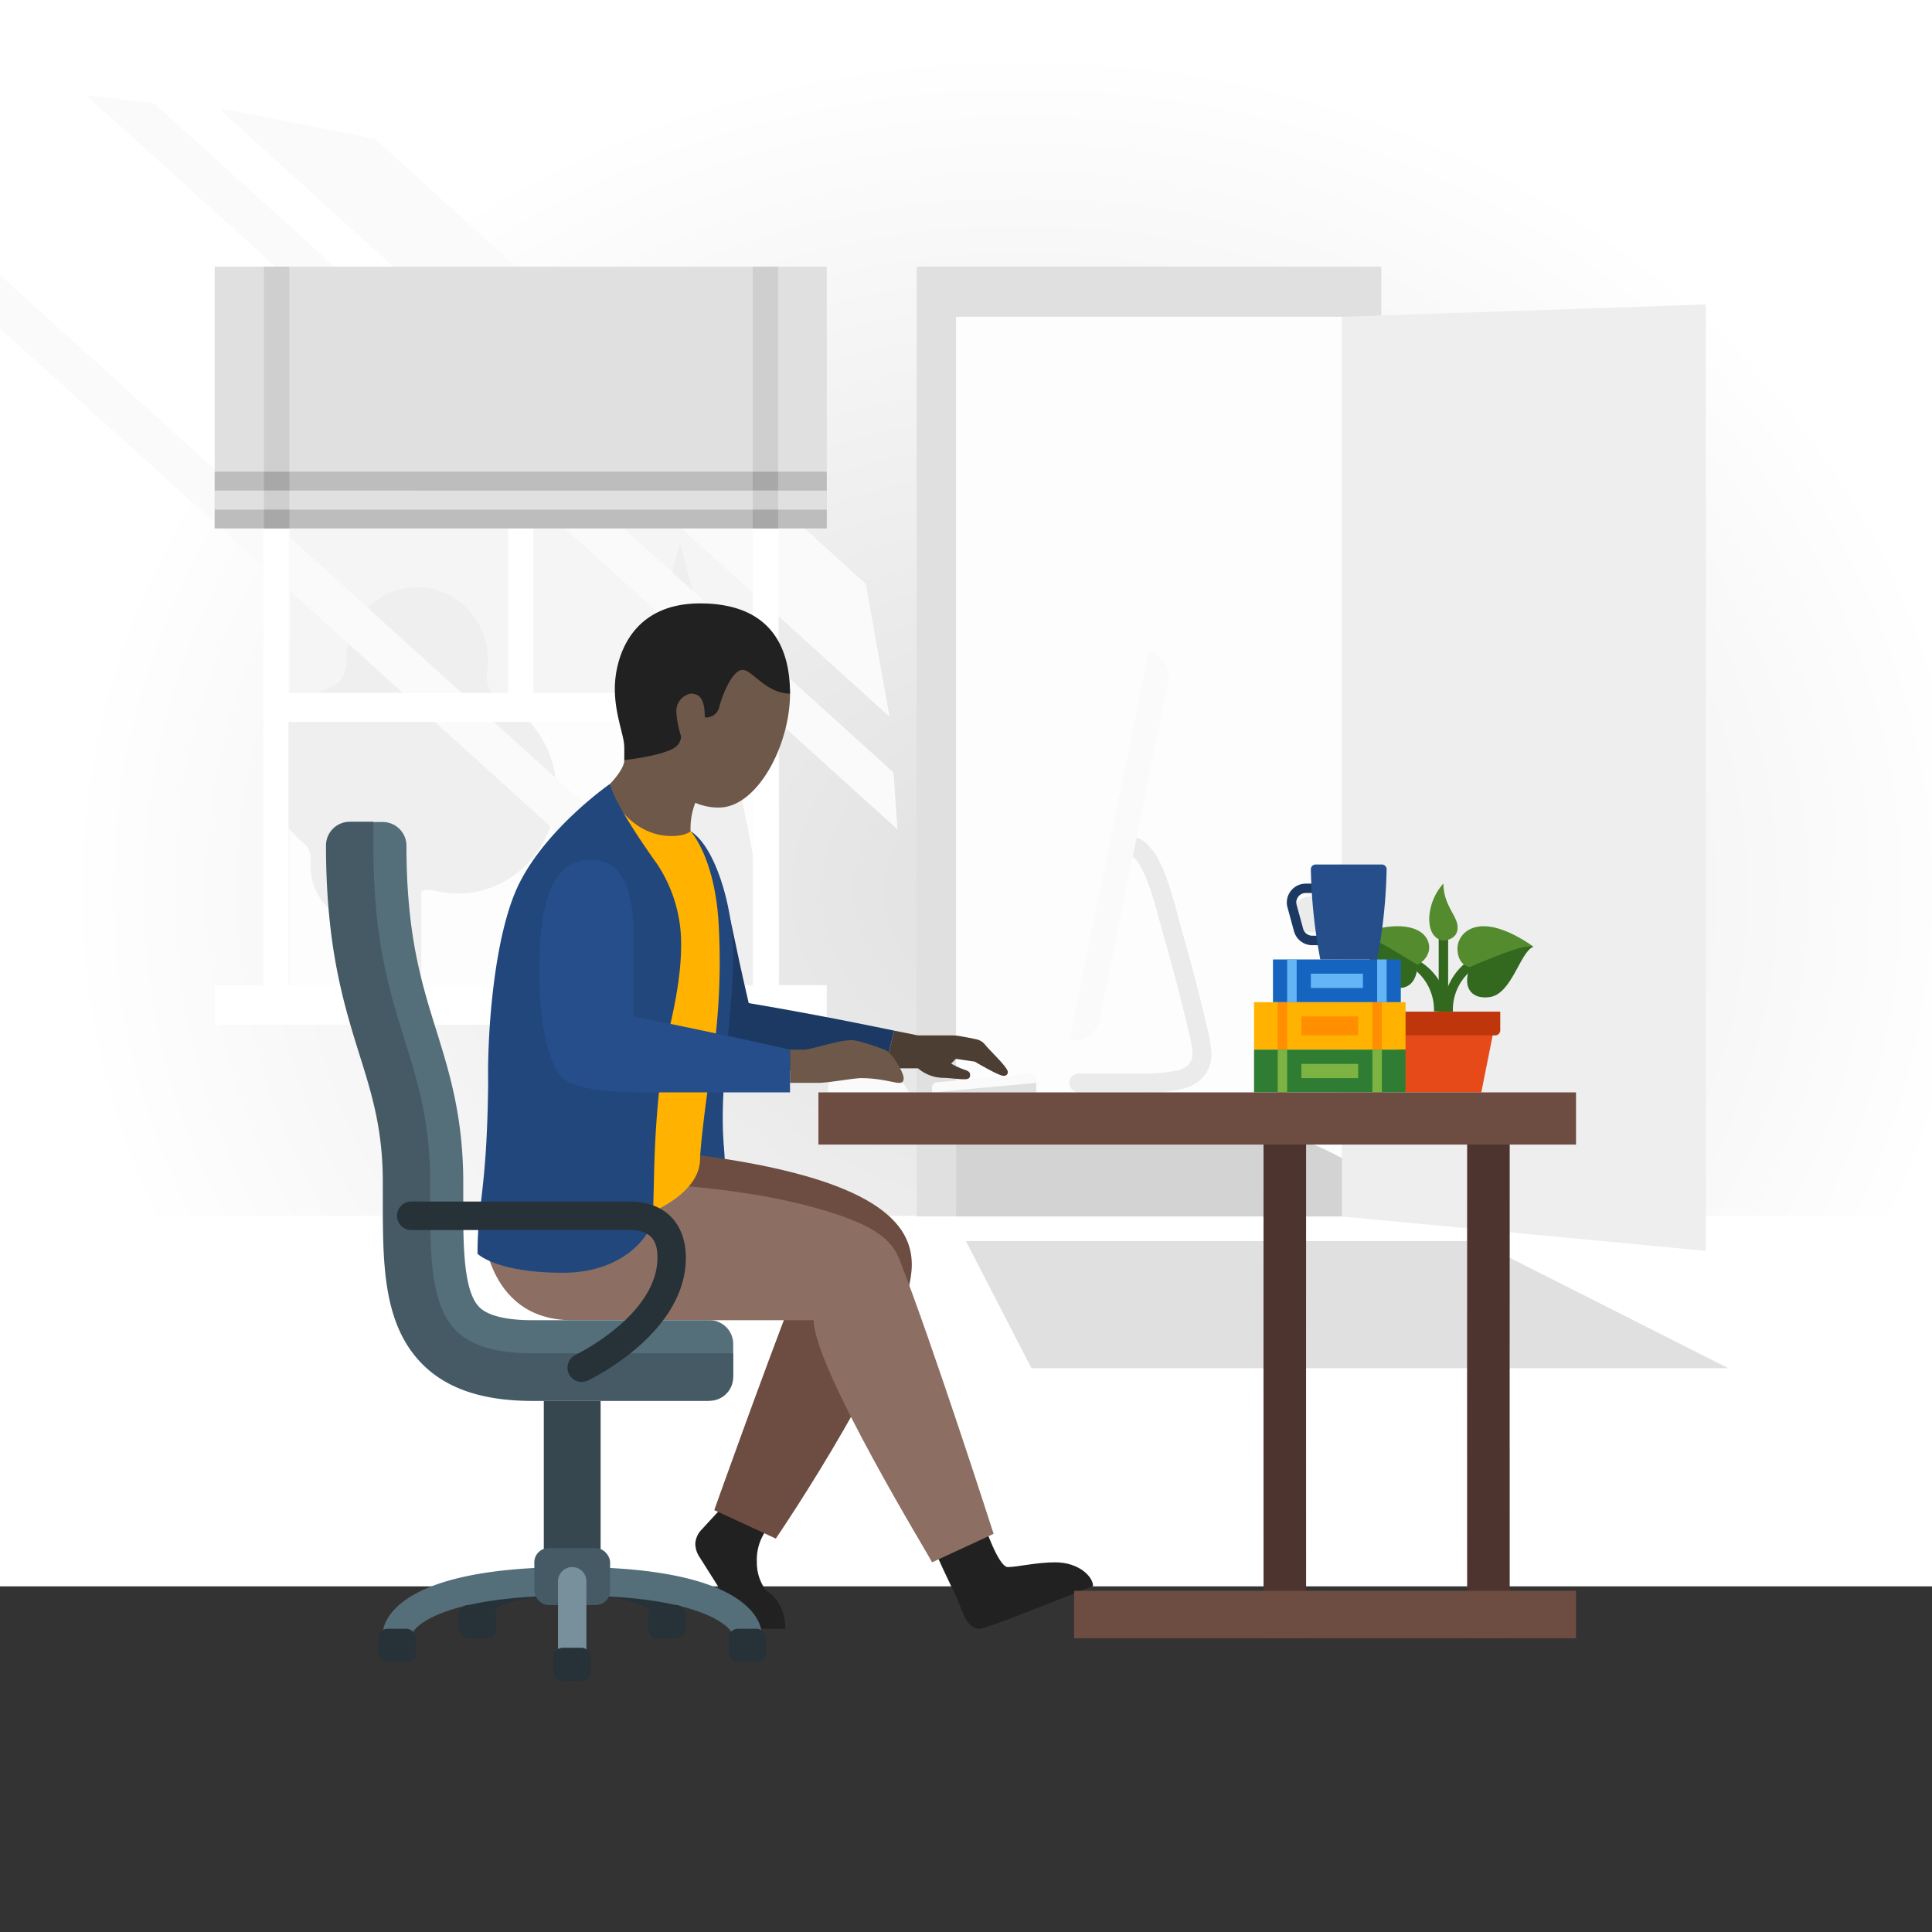 <svg xmlns="http://www.w3.org/2000/svg" viewBox="0 0 792 792"><rect x="0" y="0" width="792" height="792" fill="#333333" stroke="none"/><g clip-path="url(#a)" transform="translate(-23.539 -13.976) scale(1.107)"><defs><clipPath id="a"><path d="M0 0h800v600H0z"/></clipPath></defs><path fill="#FFF" d="M0 0h800v600H0z"/><path fill="#F5F5F5" d="M67.453 43.301h525.33v419.796H67.453z"/><radialGradient id="b" cx="1027.408" cy="93.623" r="264.369" gradientTransform="matrix(1.339 0 0 1.18 -975.74 232.133)" gradientUnits="userSpaceOnUse"><stop offset="0" stop-color="#E0E0E0"/><stop offset="1" stop-color="#FFF"/></radialGradient><path fill="url(#b)" d="M0 27.301h800V600H0z"/><path fill="#FFF" d="M.625 462.875h800v137h-800z"/><path fill="#FDFDFD" d="M128.632 272.849h181.145v111.964H128.632z"/><path fill="#F5F5F5" d="M128.632 135.301h181.145v137.548H128.632z"/><path fill="#FFF" d="M123.884 129.935h190.643v10.756H123.884z"/><path d="M360.74 111.371v351.726h14.564V129.935h142.914v333.162h14.564V111.371H360.74z" fill="#E0E0E0"/><path fill="#FDFDFD" d="M375.305 129.935h142.914v324.059l-142.914 3.641z"/><path d="m559.181 463.097-42.94-22.603a120.004 120.004 0 0 0-55.896-13.813h-85.04v36.416h183.876z" fill="#D3D3D3"/><path fill="#E0E0E0" d="M661.29 519.301H403.21l-24.26-47.1h189.13z"/><path fill="#EEE" d="m518.219 129.935 134.721-4.551v350.457l-134.721-12.744z"/><path d="M143.216 267.227c3.822-1.29 6.455-5.011 6.324-9.165-.042-1.329.01-2.682.163-4.054 1.439-12.897 11.754-23.035 24.286-23.882 15.281-1.033 27.987 11.476 27.987 27.052 0 1.513-.12 2.996-.351 4.441-.679 4.245 1.421 8.386 5.162 10.271 12.848 6.474 21.469 20.516 20.424 36.518-1.206 18.47-15.487 33.446-33.333 34.961a35.37 35.37 0 0 1-11.907-1 7.079 7.079 0 0 0-4.713.407v38.741h-9.043v-30.163c-3.578 2.357-7.894 3.622-12.514 3.318-9.864-.649-18.032-8.581-19.271-18.718a22.465 22.465 0 0 1-.092-4.575c.215-2.598-.823-5.113-2.811-6.72-7.095-5.736-11.807-14.487-12.294-24.295-.764-15.41 8.694-28.652 21.983-33.137zM304.334 363.88c0 34.184-14.273 20.933-31.525 20.933s-30.949 13.251-30.949-20.933 31.237-150.2 31.237-150.2 31.237 116.016 31.237 150.2z" fill="#EFEFEF"/><path fill="#FAFAFA" d="m341.873 228.852 8.812 49.231L103.363 53.814l.411-.844 56.323 11.058zM352.154 298.693 78.396 50.959l-25.158-3.016 300.384 271.831zM262.036 332.373-11.722 84.639l-25.158-3.016 300.385 271.832z" style="clip-path:url(#SVGID_3_)"/><g fill="#FFF"><path d="M118.775 135.301h9.32v256.794h-9.32zM300.098 135.301h9.32v256.794h-9.32z"/></g><path fill="#FFF" d="M209.437 141.769h9.32v132.532h-9.32z"/><path fill="#FFF" d="M121.193 193.375H307v9.32H121.193zM100.767 377.428h226.659v14.668H100.767zM118.775 269.208h190.643v10.756H118.775z"/><path fill="#E0E0E0" d="M100.767 111.371h226.659v96.93H100.767z"/><path fill="#BDBDBD" d="M100.767 201.301h226.659v7H100.767z"/><path fill="#E0E0E0" d="M100.767 194.301h226.659v7H100.767z"/><path fill="#BDBDBD" d="M100.767 187.301h226.659v7H100.767z"/><path fill="#CFCFCF" d="M300 111.371h9.418v75.93H300zM119 111.371h9.418v75.93H119z"/><path fill="#A8A8A8" d="M300 187.301h9.418v7H300zM119 187.301h9.418v7H119zM300 201.301h9.418v7H300zM119 201.301h9.418v7H119z"/><path fill="#CFCFCF" d="M300 194.301h9.418v7H300zM119 194.301h9.418v7H119z"/></g><g clip-path="url(#c)" transform="matrix(1.941 0 0 1.946 133.639 247.362)"><defs><clipPath id="c"><path d="M0 0h264v227H0z"/></clipPath></defs><defs><radialGradient id="d" cx="207.962" cy="120.5" r="4.819" gradientTransform="matrix(1 0 0 -1 0 186)" gradientUnits="userSpaceOnUse"><stop offset=".76" stop-color="#ebebeb"/><stop offset=".77" stop-color="#ececec" stop-opacity=".86"/><stop offset=".78" stop-color="#eee" stop-opacity=".66"/><stop offset=".79" stop-color="#f0f0f0" stop-opacity=".48"/><stop offset=".8" stop-color="#f2f2f2" stop-opacity=".33"/><stop offset=".81" stop-color="#f3f3f3" stop-opacity=".21"/><stop offset=".82" stop-color="#f4f4f4" stop-opacity=".12"/><stop offset=".83" stop-color="#f4f4f4" stop-opacity=".05"/><stop offset=".85" stop-color="#f5f5f5" stop-opacity=".01"/><stop offset=".87" stop-color="#f5f5f5" stop-opacity="0"/></radialGradient></defs><path d="M173.25 103H159a2 2 0 0 1 0-4h14.25a28.786 28.786 0 0 0 6.28-.59h.16c.32-.06 3.31-.65 3.31-3.45a19.811 19.811 0 0 0-.67-4.19c-2.07-8.92-4.23-16.59-5.66-21.66l-.15-.52c-.16-.57-.34-1.23-.53-1.93-1-3.73-3.65-13.63-6.52-13.63a2 2 0 0 1 0-4c5.94 0 8.51 9.59 10.39 16.59.18.69.35 1.32.51 1.88l.15.53c1.44 5.1 3.62 12.82 5.71 21.83A24.141 24.141 0 0 1 187 95c0 5-4.27 7-6.61 7.39a31.686 31.686 0 0 1-7.14.61z" fill="#ebebeb"/><path d="m174.77 10.43-1-.43L157 92h1.06a5.4 5.4 0 0 0 5.31-4.21l14.52-71.38a5.339 5.339 0 0 0-3.12-5.98z" fill="#fafafa"/><path d="m120 90 5 1h7.27a10.627 10.627 0 0 1 1.49.13c.92.16 2.5.44 3.57.69a3.173 3.173 0 0 1 1.84 1.1c1.08 1.36 4.82 4.78 4.83 5.79 0 .23-.05.75-.83.82-.95.09-6.14-3-6.14-3l-4-.59-1 1a16.459 16.459 0 0 0 3 1.35c1 .35 1 .68 1 1.18 0 .21-.09.68-.8.75-1.13.12-3.4-.28-5.12-.28a8.482 8.482 0 0 1-5.08-2h-7z" fill="#4d3e34"/><path d="M76 51c-4 0-9 1-9 14 0 6 2.22 22.78 8 30 4 5 37.62 3 43 3l2-8s-14.91-3.16-30.72-5.8c0 0-1.32-5.44-3.51-15.92C83 55 80.12 51 76 51z" fill="#1b3963"/><path d="M77 48c5 3 9 15.49 9 26 0 13-3 27-2 40a87.371 87.371 0 0 1 0 15H53V48z" fill="#22477d"/><path d="M78.72 200.62A5.006 5.006 0 0 1 78 198a4.658 4.658 0 0 1 1.44-3c4.56-5 6.56-7 6.56-7l8 6a10.7 10.7 0 0 0-3 8 9.643 9.643 0 0 0 2 6s4 2 4 8h-6.34a4 4 0 0 1-3.38-1.87z" fill="#212121"/><path d="M70 140c12 3 29 5 29 5-7 18-17 46-17 46l13 6s28.72-42 28.72-57.7C123.72 131 117 121 77 116c-13.94-1.74-19 5-19 11 0 8 6 11.5 12 13z" fill="#6d4c41"/><path d="M128 198s.35 1.47 5 11c1.26 2.58 2.08 7 5 7 1.77 0 21.49-8.14 24-9 0-2-3-5-8-5-4 0-8 1-10 1s-5-9-5-9z" fill="#212121"/><path d="M60 122c-19.89 0-27 8-27 8s0 21 19 21h51c0 10 24.93 50.52 25 51l13-6s-13-40.33-19.89-57.8c-1.37-3.47-4.11-6.2-11.44-8.87C90.31 122.29 63.86 122 60 122z" fill="#8d6e63"/><path d="M123 103h-17c0-4 2-5 6-5 10 0 11 5 11 5z" fill="#fafafa"/><path d="M98 94h3c1.45 0 7.08-2 10-2 1.5 0 5.29 1.4 7 2 1.54.54 4 4.81 4 6 0 .74-.28 1-1 1-1 0-4-1-8-1-1.51 0-7 1-9 1h-6zM83 43a12.274 12.274 0 0 1-5-1 14.642 14.642 0 0 0-1 6c0 2-1 4-3 4-17 0-14-14-14-14s3-3 3-5v-8c0-15 5-22 16-22s19 7.71 19 16c0 11-7 24-15 24z" fill="#6d584a"/><path d="M79 0C64 0 61 12 61 18c0 5.22 1.84 9.52 2 12 .05.85 0 3 0 3s7.43-.77 10.42-2.49A3 3 0 0 0 75 28a20.315 20.315 0 0 1-1-5 3.76 3.76 0 0 1 3-4c2 0 3 1.24 3 5a2.78 2.78 0 0 0 3-2c.56-2.28 2.71-8 5-8 2 0 5 5 10 5 0-7-2-19-19-19z" fill="#212121"/><path d="M81 100a140.608 140.608 0 0 0 2-31c-.54-15.28-6-21-6-21s-1 1-4 1c-9 0-13-9-13-9l-7 8v81h14s12-4.15 12-12c0-1.76 1.13-11.89 2-17z" fill="#ffb300"/><path d="M60 38s-13 9-19 20.62c-5.69 11-6.95 32.79-6.75 42.27C34 124 32 126 32 137c0 0 3.95 4 18 4s18.91-9.18 19-11c.43-8.76 0-17 2-33 .62-5 4-15 4-25a30.2 30.2 0 0 0-5-17C60 41 60 38 60 38z" fill="#22477d"/><path d="M56 54c-7 0-11 6-11 24 0 7.95 1.4 18.53 5 22 2.16 2.09 9 3 16 3h32v-9c-13-3-33-7-33-7V71c0-10-2-17-9-17z" fill="#254e8a"/><g><path d="M150 103h-22v-1.11a1 1 0 0 1 .91-1l20-1.87a1 1 0 0 1 1.09.9z" fill="#fafafa"/><path fill="#e0e0e0" d="M150 103h-22l22-2v2z"/></g><g><path d="M5 51c0 37.75 12 44.64 12 71 0 21.07-1.48 41 26.63 41H86v-7a5 5 0 0 0-5-5H43.63c-3.88 0-9-.48-11.26-2.77-3.44-3.46-3.41-13.48-3.38-23.18V122c0-13.83-2.92-23.17-5.74-32.22-3.08-9.85-6.26-20-6.26-38.78a5 5 0 0 0-5-4.95h-7z" fill="#546e7a"/><path d="M81 168H43.63c-10.47 0-18.09-2.54-23.3-7.77C11.9 151.77 12 138.77 12 125v-3c0-11.24-2.3-18.61-5-27.15C3.71 84.29 0 72.33 0 51a5 5 0 0 1 5-5h5v5c0 19.81 3.34 30.51 6.58 40.87C19.37 100.8 22 109.24 22 122v3c0 11.64-.07 22.63 5.42 28.14 3.24 3.25 8.55 4.83 16.22 4.83H86v5a5 5 0 0 1-5 5z" fill="#455a64"/><path d="M54 164a3 3 0 0 1-1.28-5.71c.17-.08 17.28-8.38 17.28-20.46 0-2.71-.66-5.83-5.83-5.83H18a3 3 0 0 1 0-6h46.17c7.3 0 11.83 4.53 11.83 11.83 0 15.89-19.87 25.48-20.72 25.88A3 3 0 0 1 54 164zM69.1 212.69S67 209 52 209c-9.91 0-14.15 1.62-15.8 2.59a3.513 3.513 0 0 0-1.27 1.06l-1.3-.41-1-.19-3.63-.29c.16-2.05 2.31-8.76 23-8.76s22.83 6.71 23 8.76l-6 .48a1.13 1.13 0 0 0 .1.45z" fill="#263238"/><path d="M86 217.46c-.58-2.36-7.81-8.46-34-8.46s-33.46 6.1-34 8.46a.81.81 0 0 0 0-.22l-6-.48c.18-2.3 3-13.76 40-13.76s39.81 11.46 40 13.76l-6 .48a.81.81 0 0 0 0 .22z" fill="#546e7a"/><path fill="#37474f" d="M46 168h12v37H46z"/><rect x="44" y="199" width="16" height="12" rx="3" ry="3" fill="#455a64"/><path d="M52 223a3 3 0 0 1-3-3v-14a3 3 0 0 1 6 0v14a3 3 0 0 1-3 3z" fill="#78909c"/><rect x="48" y="220" width="8" height="7" rx="2" ry="2" fill="#263238"/><rect x="11" y="216" width="8" height="7" rx="2" ry="2" fill="#263238"/><rect x="28" y="211" width="8" height="7" rx="2" ry="2" fill="#263238"/><rect x="68" y="211" width="8" height="7" rx="2" ry="2" fill="#263238"/><rect x="85" y="216" width="8" height="7" rx="2" ry="2" fill="#263238"/></g><g><path d="M235 86a10.623 10.623 0 0 0-5.48-9.13l1-1.76A12.629 12.629 0 0 1 237 86z" fill="#33691e"/><path d="m236 86-2-.06a10.739 10.739 0 0 0-4.58-9.15l1.16-1.64A12.789 12.789 0 0 1 236 86z" fill="#33691e"/><path d="M236 86a12.789 12.789 0 0 1 5.42-10.85l1.16 1.64A10.741 10.741 0 0 0 238 86z" fill="#33691e"/><path d="M244.5 68c4.31 0 9.23 3.39 10.5 4.31-2.75 1.07-4.6 4.41-9.47 5.05-3.25.41-4-.77-4-.77s-2.57-.25-2.57-4c.04-1.94 1.68-4.59 5.54-4.59z" fill="#558b2f"/><path d="M245.8 82.92c4.65-.65 6.41-9.54 9.2-10.61-2.17-.32-5.58 1-13.43 4.28-1.76 4.83.82 6.86 4.23 6.33z" fill="#33691e"/><path d="M230.54 68.85c-4.24-2.09-10.86.26-12.54.86 2.47 1.48 2.12 9.46 6.63 10.94 3.18 1 5.65-.17 5.91-4.51 3.54-2 3.01-5.82 0-7.29z" fill="#558b2f"/><path d="M224.63 80.65c-4.51-1.48-4.16-9.46-6.63-10.94 2.21.18 5.39 2.09 12.54 6.43-.26 4.34-2.65 5.55-5.91 4.51zM235 70h2v15h-2z" fill="#33691e"/><path d="M236 59a11.608 11.608 0 0 0-3 7.38c0 4.62 3 4.62 3 4.62s3 0 3-2.77c0-2.41-3-4.61-3-9.23z" fill="#558b2f"/><path d="m225 88 3 15h16l3-15z" fill="#e64a19"/><path d="M247 91h-22a1 1 0 0 1-1-1v-4h24v4a1.079 1.079 0 0 1-1 1z" fill="#bf360c"/></g><g><path fill="#ffb300" d="M196 84h32v10h-32z"/><path fill="#ff8f00" d="M201 84h2v10h-2zM221 84h2v10h-2zM206 87h12v4h-12z"/></g><g><path fill="#2e7d32" d="M196 94h32v9h-32z"/><path fill="#7cb342" d="M201 94h2v9h-2zM221 94h2v9h-2zM206 97h12v3h-12z"/></g><g><path fill="#1565c0" d="M200 75h27v9h-27z"/><path fill="#64b5f6" d="M203 75h2v9h-2zM222 75h2v9h-2zM208 78h11v3h-11z"/></g><g><path d="m211 60 1 11h-3.71a3 3 0 0 1-2.89-2.21l-1.37-5a3 3 0 0 1 2.1-3.68 3.137 3.137 0 0 1 .8-.11z" fill="url(#d)"/><path d="M213.09 72h-4.8a4 4 0 0 1-3.85-2.95l-1.37-5a3.926 3.926 0 0 1 .38-3 4 4 0 0 1 2.42-1.88 4.182 4.182 0 0 1 1.05-.14h5zm-6.16-11a1.9 1.9 0 0 0-.53.07 2 2 0 0 0-1.4 2.457l1.37 5A2 2 0 0 0 208.29 70h2.62l-.82-9z" fill="#1b3963"/><path d="M210 75h12a111.11 111.11 0 0 0 2-19 1 1 0 0 0-1-1h-14a1 1 0 0 0-1 1 111.11 111.11 0 0 0 2 19z" fill="#254e8a"/></g><g><path fill="#4e342e" d="M249.99 163.25 250 218h-8.99l-.01-54.75.01-55.25H250l-.01 55.25zM206.99 162.75 207 218h-8.99l-.01-55.25.01-54.75H207l-.01 54.75z"/><path fill="#6d4c41" d="M104 103h160v11H104zM158 208h106v10H158z"/></g></g></svg>